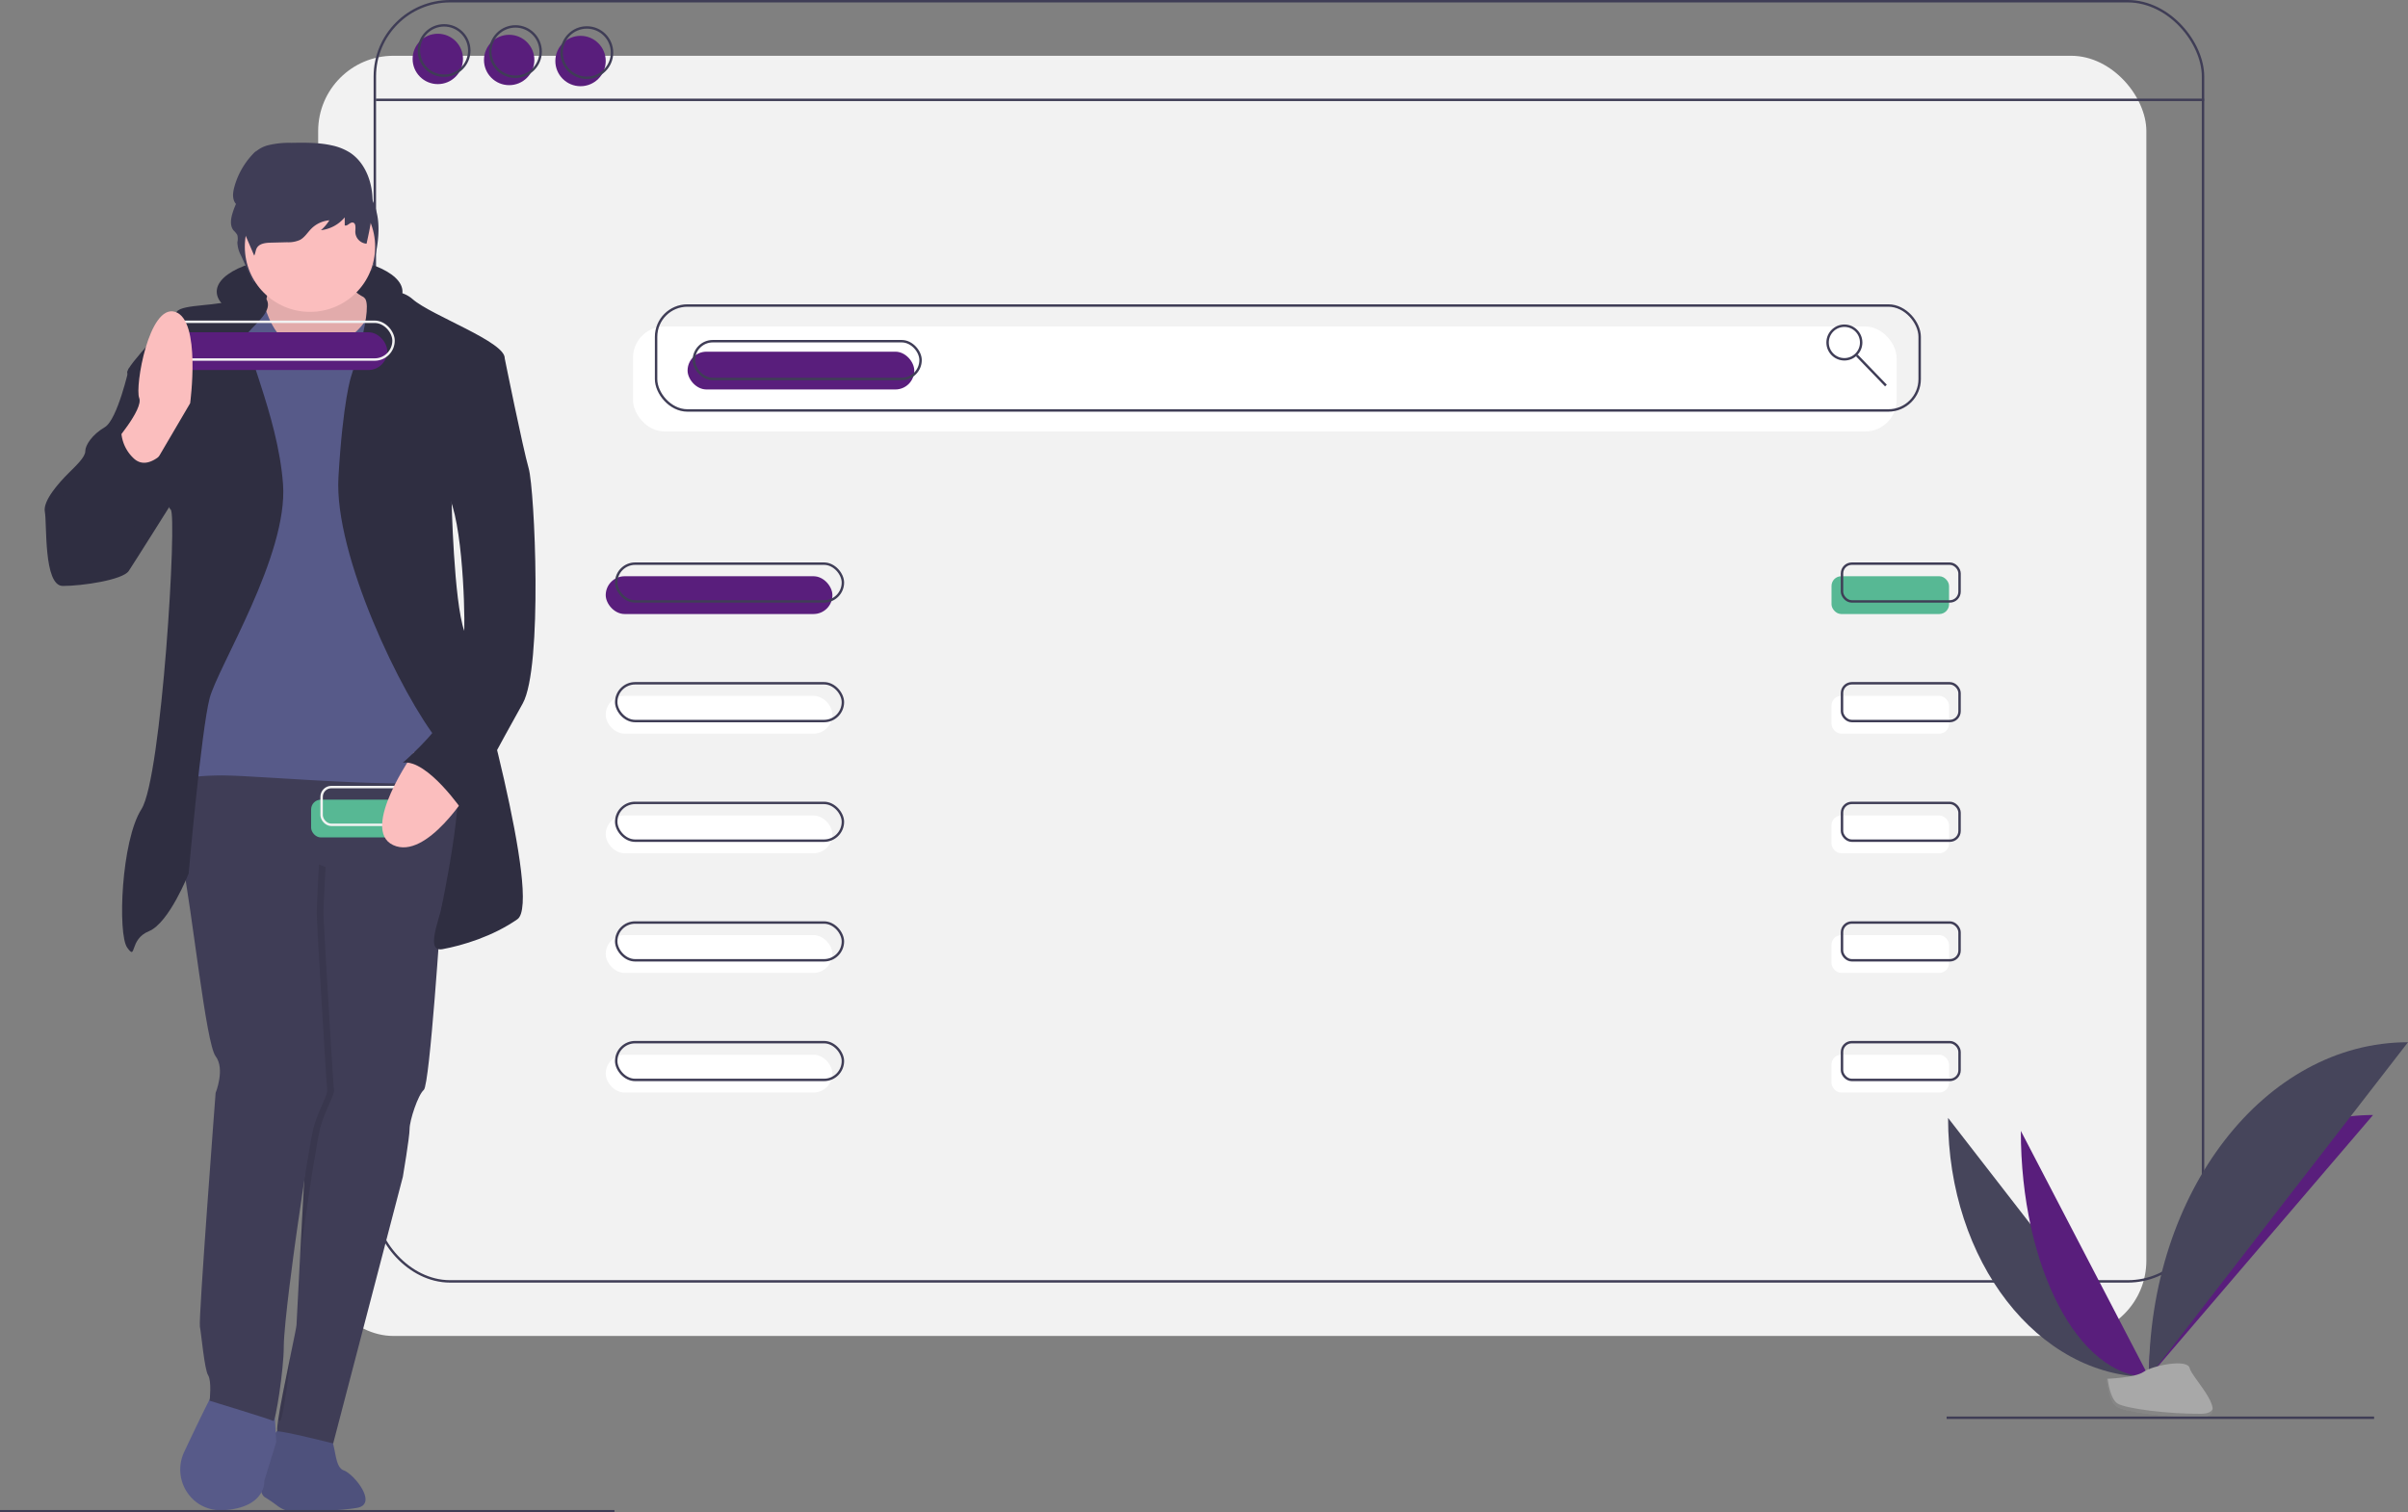 <svg data-name="Layer 1" xmlns="http://www.w3.org/2000/svg" width="991.463" height="622.821" viewBox="0 0 991.463 622.821"><rect x="0" y="0" width="991.463" height="622.821" fill="#808080" stroke="none"/><rect x="131" y="22.97" width="752.734" height="527.173" rx="30.995" fill="#f2f2f2"/><rect x="260.633" y="134.454" width="520.259" height="43.211" rx="12.89" fill="#fff"/><rect x="154.334" y=".5" width="752.734" height="527.173" rx="30.995" fill="none" stroke="#3f3d56" stroke-miterlimit="10"/><path fill="none" stroke="#3f3d56" stroke-miterlimit="10" d="M154.766 41.118H907.5"/><circle cx="180.26" cy="24.266" r="10.371" fill="#591e7c"/><circle cx="209.644" cy="24.698" r="10.371" fill="#591e7c"/><circle cx="239.027" cy="25.13" r="10.371" fill="#591e7c"/><circle cx="182.853" cy="20.809" r="10.371" fill="none" stroke="#3f3d56" stroke-miterlimit="10"/><circle cx="212.237" cy="21.241" r="10.371" fill="none" stroke="#3f3d56" stroke-miterlimit="10"/><circle cx="241.62" cy="21.673" r="10.371" fill="none" stroke="#3f3d56" stroke-miterlimit="10"/><rect x="270.139" y="125.812" width="520.259" height="43.211" rx="12.89" fill="none" stroke="#3f3d56" stroke-miterlimit="10"/><circle cx="759.399" cy="141.045" r="6.914" fill="none" stroke="#3f3d56" stroke-miterlimit="10"/><path fill="none" stroke="#3f3d56" stroke-miterlimit="10" d="M764.502 146.329l12.006 12.434"/><rect x="283.102" y="144.824" width="93.336" height="15.556" rx="7.778" fill="#591e7c"/><rect x="285.695" y="140.503" width="93.336" height="15.556" rx="7.778" fill="none" stroke="#3f3d56" stroke-miterlimit="10"/><rect x="249.398" y="237.296" width="93.336" height="15.556" rx="7.778" fill="#591e7c"/><rect x="249.398" y="286.556" width="93.336" height="15.556" rx="7.778" fill="#fff"/><rect x="249.398" y="335.817" width="93.336" height="15.556" rx="7.778" fill="#fff"/><rect x="249.398" y="385.077" width="93.336" height="15.556" rx="7.778" fill="#fff"/><rect x="249.398" y="434.338" width="93.336" height="15.556" rx="7.778" fill="#fff"/><rect x="253.719" y="232.11" width="93.336" height="15.556" rx="7.778" fill="none" stroke="#3f3d56" stroke-miterlimit="10"/><rect x="253.719" y="281.371" width="93.336" height="15.556" rx="7.778" fill="none" stroke="#3f3d56" stroke-miterlimit="10"/><rect x="253.719" y="330.631" width="93.336" height="15.556" rx="7.778" fill="none" stroke="#3f3d56" stroke-miterlimit="10"/><rect x="253.719" y="379.892" width="93.336" height="15.556" rx="7.778" fill="none" stroke="#3f3d56" stroke-miterlimit="10"/><rect x="253.719" y="429.152" width="93.336" height="15.556" rx="7.778" fill="none" stroke="#3f3d56" stroke-miterlimit="10"/><rect x="754.101" y="237.296" width="48.396" height="15.556" rx="4.012" fill="#57b894"/><rect x="754.101" y="286.556" width="48.396" height="15.556" rx="4.012" fill="#fff"/><rect x="754.101" y="335.817" width="48.396" height="15.556" rx="4.012" fill="#fff"/><rect x="754.101" y="385.077" width="48.396" height="15.556" rx="4.012" fill="#fff"/><rect x="754.101" y="434.338" width="48.396" height="15.556" rx="4.012" fill="#fff"/><rect x="758.422" y="232.11" width="48.396" height="15.556" rx="4.012" fill="none" stroke="#3f3d56" stroke-miterlimit="10"/><rect x="758.422" y="281.371" width="48.396" height="15.556" rx="4.012" fill="none" stroke="#3f3d56" stroke-miterlimit="10"/><rect x="758.422" y="330.631" width="48.396" height="15.556" rx="4.012" fill="none" stroke="#3f3d56" stroke-miterlimit="10"/><rect x="758.422" y="379.892" width="48.396" height="15.556" rx="4.012" fill="none" stroke="#3f3d56" stroke-miterlimit="10"/><rect x="758.422" y="429.152" width="48.396" height="15.556" rx="4.012" fill="none" stroke="#3f3d56" stroke-miterlimit="10"/><path fill="#2f2e41" d="M154.923 317.928h47.491v62.293h-47.491z"/><path d="M117.454 585.141s13.26 0 17.27 4.318 2.467 14.494 6.784 16.035 14.186 13.878 5.551 15.42c-6.026 1.076-18.059 1.55-24.78 1.74a12.842 12.842 0 01-8.166-2.645 54.4 54.4 0 00-4.985-3.413c-4.626-2.775 0-21.278 0-21.278z" fill="#575a89"/><path d="M117.454 585.141s13.26 0 17.27 4.318 2.467 14.494 6.784 16.035 14.186 13.878 5.551 15.42c-6.026 1.076-18.059 1.55-24.78 1.74a12.842 12.842 0 01-8.166-2.645 54.4 54.4 0 00-4.985-3.413c-4.626-2.775 0-21.278 0-21.278z" opacity=".1"/><path d="M168.646 464.872c0 3.392-2.776 19.737-2.776 19.737l-28.68 109.784s-20.97-5.243-22.82-4.934c-.388.064-.274-1.734.146-4.635.879-6.076 3.105-16.98 4.915-25.75 1.459-7.068 2.65-12.752 2.65-13.406 0-.758.675-13.491 1.47-28.254 1.141-21.241 2.538-46.683 2.538-46.683l-4.626-67.227 1.234-26.52 7.401-31.764 49.033 13.26 2.316 15.638.151 1.015s-4.63 71.53-7.098 73.688-5.854 12.659-5.854 16.051z" fill="#3f3d56"/><path d="M108.82 570.647s-18.503-.308-20.353 1.85c-1.263 1.474-8.274 16.167-12.597 25.346a16.926 16.926 0 005.98 21.457 17.279 17.279 0 0011.242 2.539c16.653-1.542 15.728-12.027 15.728-12.027l4.934-16.036-1.234-20.97z" fill="#575a89"/><path d="M114.516 584.824c.879-6.076 3.105-16.98 4.915-25.75-.71 10.404-3.336 26.598-4.135 26.067a5.318 5.318 0 00-.78-.317zM137.5 448.836c.308 1.85-3.085 7.401-5.243 14.186s-8.018 49.341-8.018 49.341-.275 1.958-.688 5.051c1.141-21.241 2.538-46.683 2.538-46.683l-4.626-67.227 1.234-26.52 7.401-31.764 49.033 13.26 2.316 15.638-47.34-18.105s-.925 16.653-.925 20.045 4.009 70.928 4.317 72.778z" opacity=".1"/><path d="M85.383 312.531s-14.803 19.737-10.485 41.324 9.868 75.862 13.877 81.104 0 15.11 0 15.11-7.093 93.132-6.476 96.216 1.85 17.578 3.392 20.045.617 10.485.617 10.485 25.287 7.71 26.212 8.326 4.318-21.278 4.318-30.53 4.625-42.248 4.625-42.248 5.86-42.557 8.018-49.341 5.551-12.335 5.243-14.186-4.317-69.386-4.317-72.778.925-20.045.925-20.045l50.135 19.172s11.152-52.005 5.487-57.175-101.571-5.479-101.571-5.479z" fill="#3f3d56"/><ellipse cx="127.477" cy="120.101" rx="38.239" ry="14.957" fill="#2f2e41"/><path d="M105.393 72.986a31.665 31.665 0 00-9.768 15.177c-.646 2.27-.947 4.917.58 6.77a8.857 8.857 0 011.497 1.813 6.437 6.437 0 01.038 3.01 11.827 11.827 0 001.478 5.43l5.071 11.181c.562-.975.569-2.173 1.148-3.139 1.123-1.874 3.81-2.147 6.089-2.2l7.105-.167a12.983 12.983 0 005.6-.966c2.065-1.05 3.307-3.092 4.967-4.658a12.951 12.951 0 017.822-3.415 18.482 18.482 0 01-3.677 4.071 16.114 16.114 0 0010.363-5.28l.011 3.3c1.182.443 2.194-1.315 3.456-1.173 1.498.169 1.22 2.25 1.145 3.674a5.118 5.118 0 004.894 5.041c1.554-6.643 3.117-13.411 2.497-20.19s-3.777-13.692-9.825-17.378a25.048 25.048 0 00-7.943-2.943c-5.729-1.196-11.659-1.113-17.525-1.024a40.776 40.776 0 00-9.993.977c-3.231.87-6.324 2.662-7.962 5.435" fill="#3f3d56"/><path d="M110.978 115.783s-1.541 12.644-3.7 12.644 9.251 20.662 9.251 20.662l30.839 2.467 18.502-11.719-8.943-15.11s-14.494-2.468-12.643-10.794-33.306 1.85-33.306 1.85z" fill="#fbbebe"/><path d="M110.978 115.783s-1.541 12.644-3.7 12.644 9.251 20.662 9.251 20.662l30.839 2.467 18.502-11.719-8.943-15.11s-14.494-2.468-12.643-10.794-33.306 1.85-33.306 1.85z" opacity=".1"/><circle cx="127.631" cy="101.598" r="26.829" fill="#fbbebe"/><path d="M130.098 142.921s18.503.925 24.362-19.736c0 0 18.195 3.7 19.737 12.335s24.054 176.395 16.652 183.796-82.646 0-99.299 0-26.212 3.392-26.212 3.392L87.85 217.55l2.467-71.853 4.317-19.12s12.716-3.82 14.222-.368 5.823 20.104 21.242 16.712z" fill="#575a89"/><path d="M109.702 123.185s-7.667-3.084-13.218 0-21.586 1.85-23.745 5.242-20.97 22.512-20.353 24.98 15.11 54.583 17.886 56.433-3.7 110.4-12.027 123.353-9.868 51.5-5.86 57.05.618-3.392 8.944-6.784 16.344-23.745 16.344-23.745 5.243-59.21 8.635-72.162 32.38-58.9 30.221-88.197-17.577-58.593-14.185-62.602 10.09-8.943 7.358-13.568zm39.978-.771s12.49-6.014 20.2.77 38.239 17.578 37.93 24.363-21.895 57.976-21.895 57.976.925 42.248 5.243 54.275 32.072 111.634 21.895 118.727-22.512 10.793-30.838 12.335.617-16.344 1.542-25.287 12.335-41.015-3.084-60.134-43.174-77.096-41.323-108.86 5.242-41.631 5.242-41.631 10.023-30.376 5.088-32.534z" fill="#2f2e41"/><path d="M58.553 151.556h-5.43s-4.746 21.278-9.989 24.362-8.018 7.401-8.018 9.868-3.7 5.86-7.092 9.252-10.485 11.101-9.56 15.727-.617 30.53 7.401 30.53 24.67-2.467 27.138-6.168 19.12-30.221 19.12-30.221z" fill="#2f2e41"/><path d="M105.705 61.884a31.912 31.912 0 00-9.237 15.177c-.61 2.27-.895 4.917.55 6.77a8.77 8.77 0 011.415 1.813 6.797 6.797 0 01.036 3.01 12.356 12.356 0 001.397 5.431l4.796 11.18c.53-.975.537-2.172 1.084-3.138 1.063-1.875 3.604-2.148 5.758-2.201l6.718-.167a11.684 11.684 0 005.295-.966c1.954-1.05 3.128-3.092 4.698-4.658a11.937 11.937 0 017.396-3.415 18.168 18.168 0 01-3.477 4.072 14.973 14.973 0 009.8-5.281l.01 3.3c1.117.444 2.074-1.315 3.268-1.173 1.416.169 1.152 2.25 1.082 3.675a4.998 4.998 0 004.628 5.04c1.469-6.643 2.947-13.41 2.36-20.19s-3.57-13.692-9.29-17.377a22.892 22.892 0 00-7.51-2.944c-5.417-1.195-11.024-1.113-16.571-1.024a36.537 36.537 0 00-9.45.977 12.307 12.307 0 00-7.529 5.435" fill="#3f3d56"/><rect x="66.102" y="136.824" width="93.336" height="15.556" rx="7.778" fill="#591e7c"/><rect x="68.695" y="132.503" width="93.336" height="15.556" rx="7.778" fill="none" stroke="#f2f2f2" stroke-miterlimit="10"/><path d="M46.527 183.01s12.643-14.493 10.793-19.119 4.009-38.856 14.802-35.464 6.168 37.623 6.168 37.623l-16.653 28.37-8.634-3.083z" fill="#fbbebe"/><path d="M50.227 173.76l-23.745 28.987s-11.41 30.53 4.009 30.53 27.446-20.045 27.446-20.045l12.643-30.53s-8.943 12.644-15.727 5.86a16.118 16.118 0 01-4.626-14.803z" fill="#2f2e41"/><rect x="128.101" y="329.296" width="48.396" height="15.556" rx="4.012" fill="#57b894"/><rect x="132.422" y="324.11" width="48.396" height="15.556" rx="4.012" fill="none" stroke="#f2f2f2" stroke-miterlimit="10"/><path d="M170.476 309.826s-22.492 31.693-8.614 38.17 31.455-22.513 31.455-22.513z" fill="#fbbebe"/><path d="M195.475 142.921l12.335 4.626s7.402 36.697 9.869 45.332 5.859 82.03-2.467 96.832-24.363 44.715-24.363 44.715-14.802-21.895-24.979-20.353c0 0 14.186-12.335 16.345-18.811s8.634-24.98 8.943-35.464-1-51.318-8.364-58.502 12.681-58.375 12.681-58.375z" fill="#2f2e41"/><path fill="none" stroke="#3f3d56" stroke-miterlimit="10" d="M0 622.321h253"/><path d="M802.094 460.353c0 58.96 36.988 106.67 82.699 106.67" fill="#46455b"/><path d="M884.793 567.023c0-59.622 41.277-107.868 92.288-107.868m-145.024 6.543c0 56.006 23.587 101.325 52.736 101.325" fill="#591e7c"/><path d="M884.793 567.023c0-76.184 47.71-137.832 106.67-137.832" fill="#46455b"/><path d="M867.395 567.775s11.728-.36 15.263-2.878 18.04-5.522 18.918-1.486 17.625 20.077 4.384 20.183-30.766-2.062-34.294-4.211-4.27-11.608-4.27-11.608z" fill="#a8a8a8"/><path d="M906.196 582.19c-13.24.106-30.766-2.063-34.294-4.212-2.686-1.637-3.757-7.509-4.115-10.218l-.392.015s.743 9.46 4.27 11.608 21.054 4.318 34.295 4.211c3.822-.03 5.142-1.39 5.07-3.404-.531 1.216-1.99 1.976-4.834 2z" opacity=".2"/><path fill="none" stroke="#3f3d56" stroke-miterlimit="10" d="M801.5 583.821h176"/></svg>